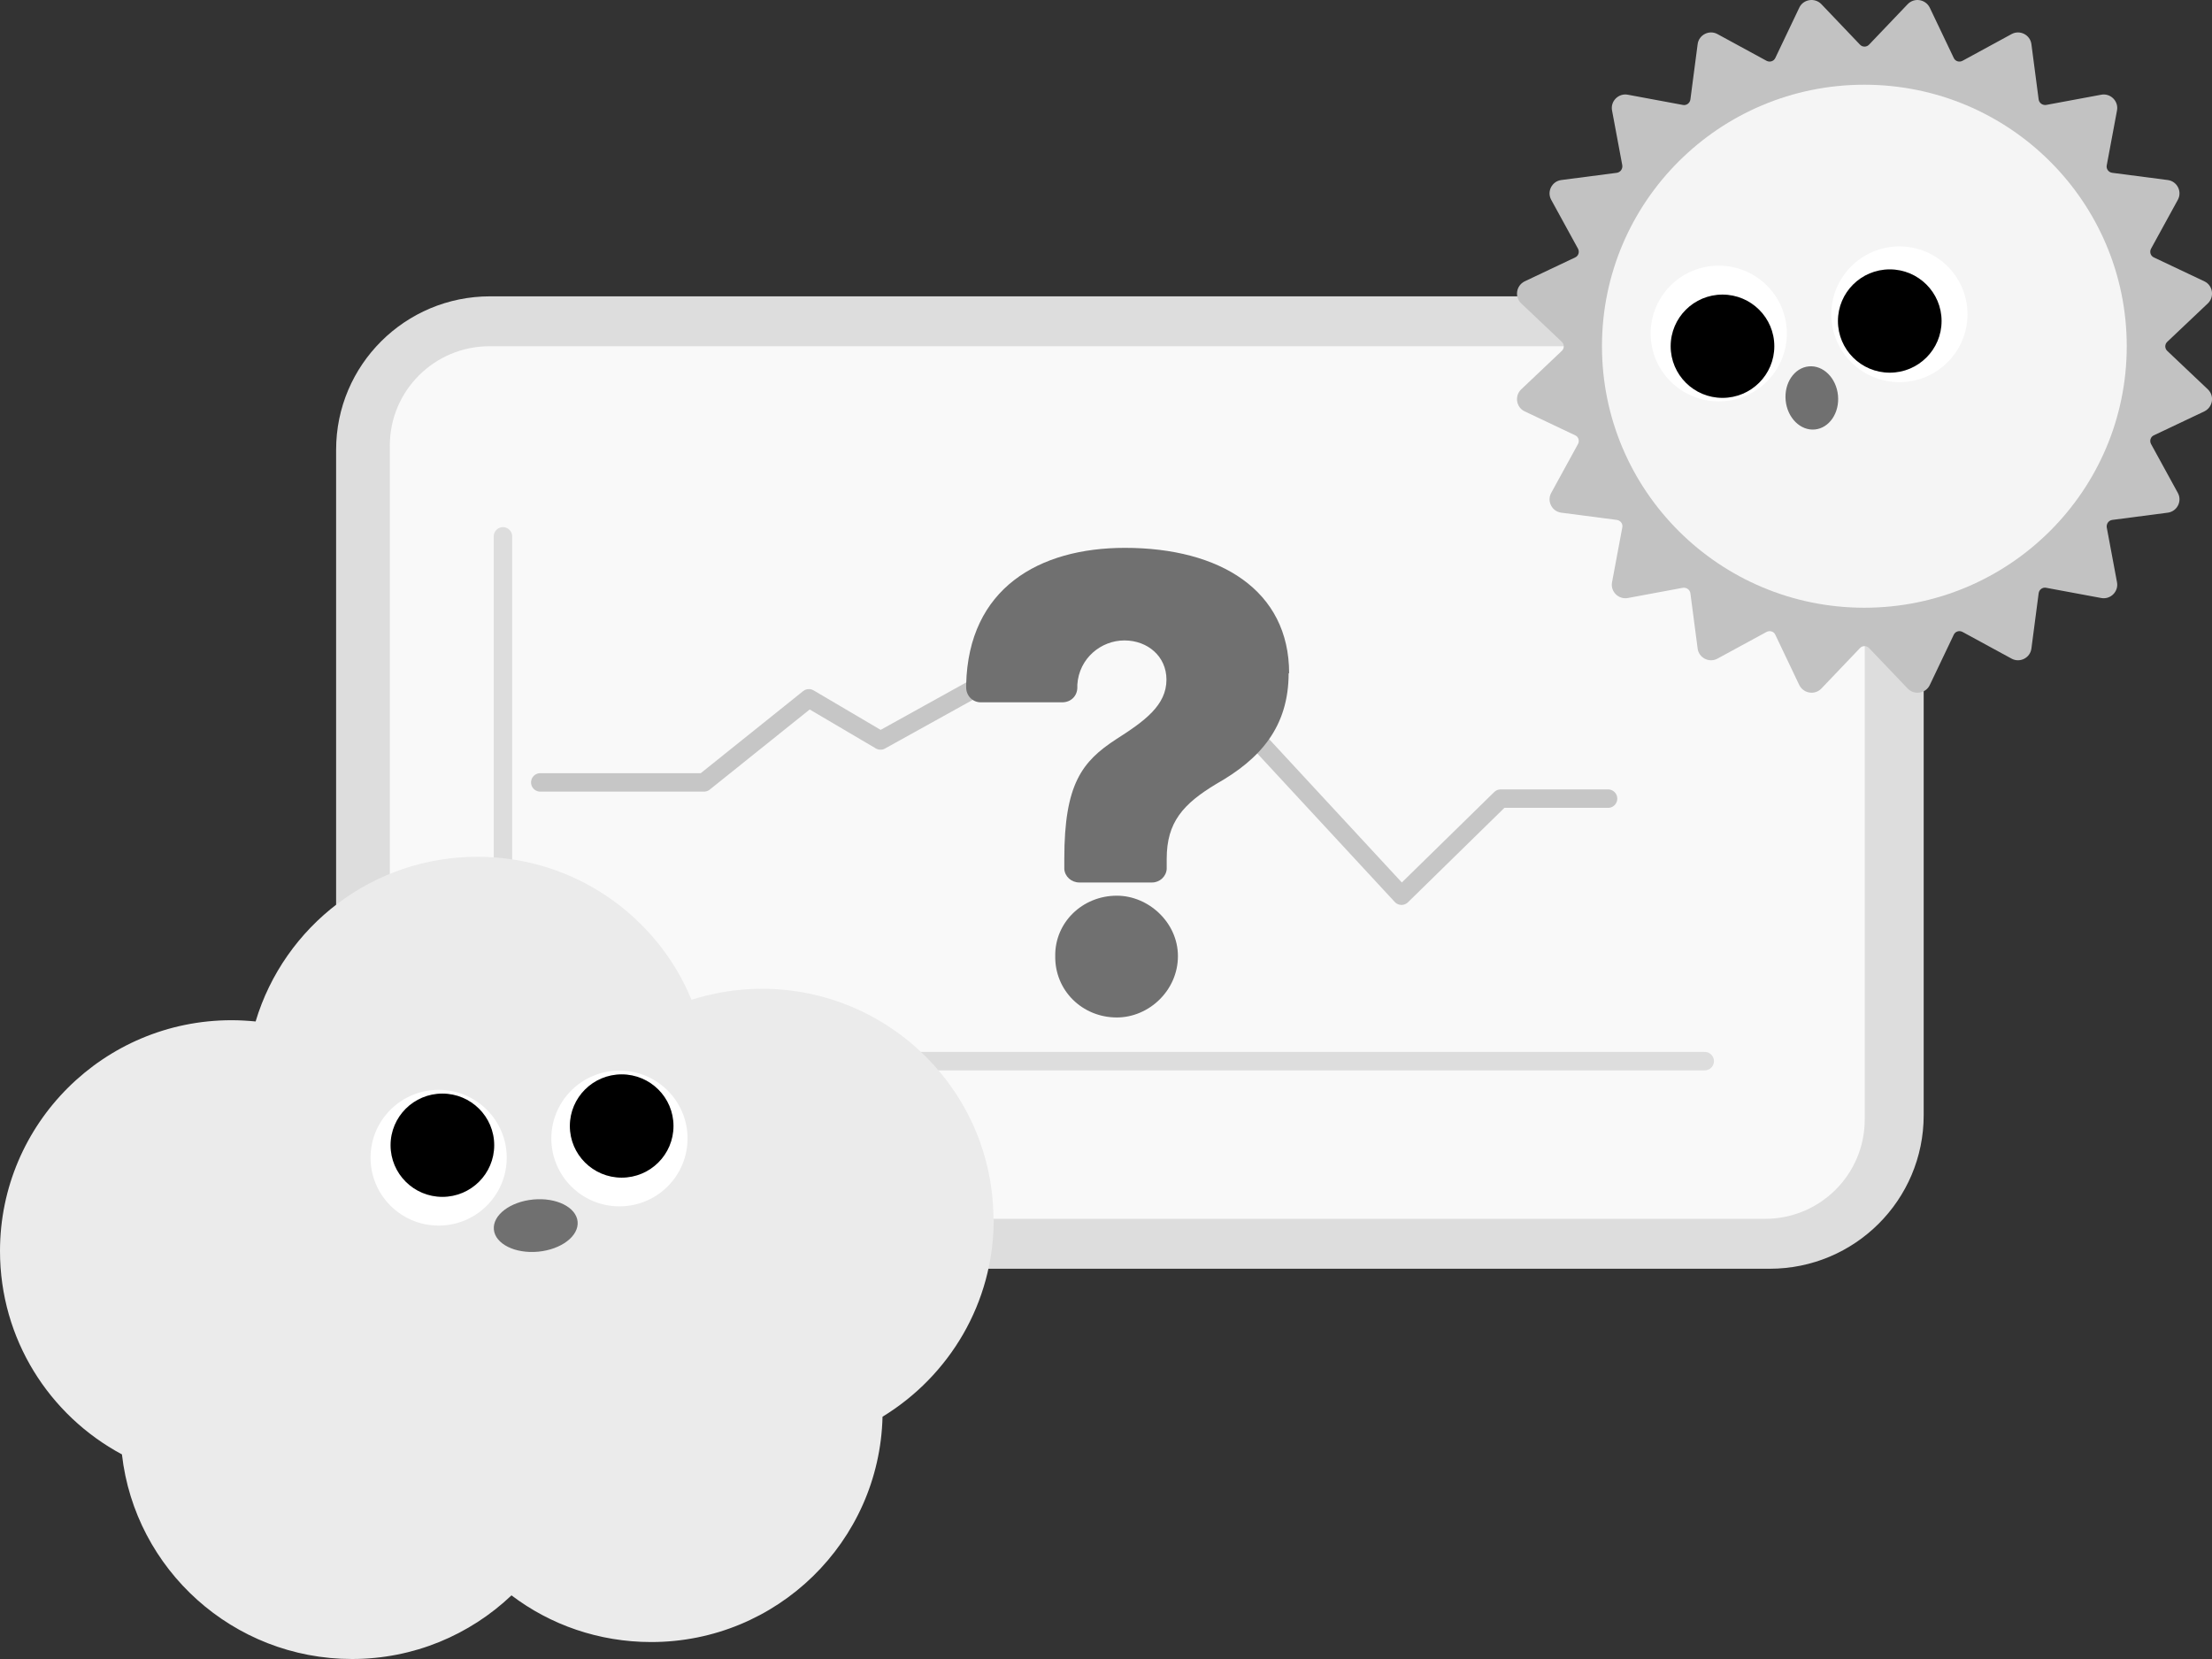 <svg width="120" height="90" viewBox="0 0 120 90" fill="none" xmlns="http://www.w3.org/2000/svg">
<rect x="0" y="0" width="120" height="90" fill="#333333" stroke="none"/>
<path d="M96.006 16.076H26.587C21.974 16.076 18.234 19.803 18.234 24.401V60.503C18.234 65.101 21.974 68.829 26.587 68.829H96.006C100.619 68.829 104.359 65.101 104.359 60.503V24.401C104.359 19.803 100.619 16.076 96.006 16.076Z" fill="#DDDDDD"/>
<path d="M95.755 18.783H26.554C23.569 18.783 21.148 21.195 21.148 24.171V60.734C21.148 63.709 23.569 66.121 26.554 66.121H95.755C98.741 66.121 101.161 63.709 101.161 60.734V24.171C101.161 21.195 98.741 18.783 95.755 18.783Z" fill="#F9F9F9"/>
<path d="M27.285 29.098V57.566H92.48" stroke="#DDDDDD" stroke-linecap="round" stroke-linejoin="round"/>
<path d="M29.309 42.445H38.191L43.882 37.883L47.767 40.171L61.295 32.671L76.031 48.591L81.41 43.325H87.237" stroke="#C6C6C6" stroke-linecap="round" stroke-linejoin="round"/>
<path d="M69.908 36.517C69.908 39.441 68.359 41.187 65.983 42.527C64.19 43.61 63.293 44.598 63.293 46.588V47.143C63.266 47.549 62.913 47.874 62.506 47.874H58.553C58.119 47.874 57.765 47.549 57.738 47.143V46.588C57.738 42.527 58.703 41.309 60.55 40.104C62.098 39.116 63.28 38.263 63.28 36.869C63.28 35.61 62.261 34.743 60.998 34.743C59.735 34.743 58.54 35.705 58.445 37.139V37.288C58.445 37.762 58.091 38.1 57.63 38.1H53.202C52.767 38.1 52.414 37.748 52.414 37.288V37.139C52.536 31.914 56.367 29.721 61.025 29.721C66.186 29.721 69.935 32.022 69.935 36.53L69.908 36.517Z" fill="#707070"/>
<path d="M63.902 51.867C63.902 53.735 62.326 55.197 60.588 55.197C58.713 55.197 57.219 53.735 57.246 51.867C57.219 50.053 58.713 48.591 60.588 48.591C62.313 48.591 63.902 50.053 63.902 51.867Z" fill="#707070"/>
<path d="M53.908 66.162C53.908 70.697 51.49 74.65 47.877 76.856C47.714 83.638 42.159 89.08 35.327 89.08C32.489 89.08 29.854 88.146 27.748 86.548C25.494 88.687 22.451 90 19.097 90C12.645 90 7.321 85.141 6.615 78.9C2.676 76.788 0 72.646 0 67.868C0 60.964 5.623 55.346 12.563 55.346C12.998 55.346 13.446 55.373 13.867 55.414C15.416 50.243 20.21 46.48 25.901 46.48C31.144 46.48 35.64 49.688 37.514 54.236C38.723 53.857 39.999 53.641 41.331 53.641C48.258 53.641 53.894 59.245 53.894 66.162H53.908Z" fill="#EBEBEB"/>
<path d="M23.796 66.487C25.836 66.487 27.49 64.838 27.49 62.805C27.49 60.771 25.836 59.123 23.796 59.123C21.756 59.123 20.102 60.771 20.102 62.805C20.102 64.838 21.756 66.487 23.796 66.487Z" fill="white"/>
<path d="M33.605 65.444C35.645 65.444 37.299 63.796 37.299 61.762C37.299 59.729 35.645 58.08 33.605 58.08C31.564 58.08 29.91 59.729 29.91 61.762C29.91 63.796 31.564 65.444 33.605 65.444Z" fill="white"/>
<path d="M33.726 63.887C35.278 63.887 36.537 62.633 36.537 61.085C36.537 59.538 35.278 58.283 33.726 58.283C32.173 58.283 30.914 59.538 30.914 61.085C30.914 62.633 32.173 63.887 33.726 63.887Z" fill="black"/>
<path d="M23.999 64.93C25.552 64.93 26.811 63.675 26.811 62.128C26.811 60.58 25.552 59.326 23.999 59.326C22.446 59.326 21.188 60.58 21.188 62.128C21.188 63.675 22.446 64.93 23.999 64.93Z" fill="black"/>
<path d="M29.199 67.903C30.454 67.783 31.41 67.053 31.335 66.271C31.26 65.49 30.182 64.953 28.928 65.073C27.673 65.192 26.717 65.922 26.792 66.704C26.867 67.485 27.945 68.022 29.199 67.903Z" fill="#707070"/>
<path d="M84.722 18.539L82.522 16.455C82.155 16.103 82.25 15.493 82.712 15.263L85.455 13.964C85.632 13.883 85.7 13.666 85.605 13.49L84.151 10.837C83.907 10.39 84.192 9.835 84.695 9.767L87.71 9.375C87.9 9.348 88.036 9.172 88.009 8.969L87.452 5.991C87.357 5.49 87.805 5.043 88.308 5.138L91.296 5.693C91.486 5.733 91.676 5.598 91.703 5.395L92.097 2.39C92.165 1.889 92.722 1.605 93.17 1.848L95.832 3.297C96.009 3.392 96.226 3.324 96.308 3.148L97.611 0.414C97.829 -0.047 98.454 -0.141 98.807 0.224L100.898 2.417C101.034 2.566 101.265 2.566 101.401 2.417L103.493 0.224C103.846 -0.141 104.457 -0.047 104.688 0.414L105.992 3.148C106.073 3.324 106.29 3.392 106.467 3.297L109.129 1.848C109.577 1.605 110.134 1.889 110.202 2.39L110.596 5.395C110.623 5.585 110.8 5.72 111.003 5.693L113.992 5.138C114.494 5.043 114.942 5.49 114.847 5.991L114.29 8.969C114.25 9.158 114.385 9.348 114.589 9.375L117.604 9.767C118.107 9.835 118.392 10.39 118.148 10.837L116.694 13.49C116.599 13.666 116.667 13.883 116.844 13.964L119.587 15.263C120.049 15.48 120.144 16.103 119.778 16.455L117.577 18.539C117.428 18.675 117.428 18.905 117.577 19.04L119.778 21.125C120.144 21.477 120.049 22.086 119.587 22.316L116.844 23.616C116.667 23.697 116.599 23.913 116.694 24.089L118.148 26.743C118.392 27.189 118.107 27.744 117.604 27.812L114.589 28.205C114.399 28.232 114.263 28.408 114.29 28.611L114.847 31.589C114.942 32.09 114.494 32.536 113.992 32.442L111.003 31.887C110.813 31.846 110.623 31.981 110.596 32.184L110.202 35.19C110.134 35.69 109.577 35.975 109.129 35.731L106.467 34.283C106.29 34.188 106.073 34.255 105.992 34.431L104.688 37.166C104.47 37.626 103.846 37.721 103.493 37.355L101.401 35.163C101.265 35.014 101.034 35.014 100.898 35.163L98.807 37.355C98.454 37.721 97.842 37.626 97.611 37.166L96.308 34.431C96.226 34.255 96.009 34.188 95.832 34.283L93.17 35.731C92.722 35.975 92.165 35.69 92.097 35.19L91.703 32.184C91.676 31.995 91.499 31.86 91.296 31.887L88.308 32.442C87.805 32.536 87.357 32.09 87.452 31.589L88.009 28.611C88.05 28.421 87.914 28.232 87.71 28.205L84.695 27.812C84.192 27.744 83.907 27.189 84.151 26.743L85.605 24.089C85.7 23.913 85.632 23.697 85.455 23.616L82.712 22.316C82.25 22.099 82.155 21.477 82.522 21.125L84.722 19.04C84.871 18.905 84.871 18.675 84.722 18.539Z" fill="#C2C2C2"/>
<path d="M101.14 32.969C109.002 32.969 115.375 26.618 115.375 18.783C115.375 10.948 109.002 4.596 101.14 4.596C93.279 4.596 86.906 10.948 86.906 18.783C86.906 26.618 93.279 32.969 101.14 32.969Z" fill="#F5F5F5"/>
<path d="M93.241 21.775C95.282 21.775 96.936 20.126 96.936 18.093C96.936 16.059 95.282 14.411 93.241 14.411C91.201 14.411 89.547 16.059 89.547 18.093C89.547 20.126 91.201 21.775 93.241 21.775Z" fill="white"/>
<path d="M103.042 20.732C105.082 20.732 106.736 19.084 106.736 17.05C106.736 15.017 105.082 13.368 103.042 13.368C101.002 13.368 99.348 15.017 99.348 17.05C99.348 19.084 101.002 20.732 103.042 20.732Z" fill="white"/>
<path d="M102.519 20.218C104.071 20.218 105.33 18.963 105.33 17.415C105.33 15.868 104.071 14.613 102.519 14.613C100.966 14.613 99.707 15.868 99.707 17.415C99.707 18.963 100.966 20.218 102.519 20.218Z" fill="black"/>
<path d="M93.444 21.585C94.997 21.585 96.256 20.331 96.256 18.783C96.256 17.235 94.997 15.981 93.444 15.981C91.892 15.981 90.633 17.235 90.633 18.783C90.633 20.331 91.892 21.585 93.444 21.585Z" fill="black"/>
<path d="M98.455 23.299C99.239 23.224 99.801 22.397 99.71 21.452C99.62 20.507 98.911 19.801 98.127 19.876C97.343 19.951 96.781 20.777 96.871 21.723C96.962 22.668 97.671 23.373 98.455 23.299Z" fill="#707070"/>
</svg>
